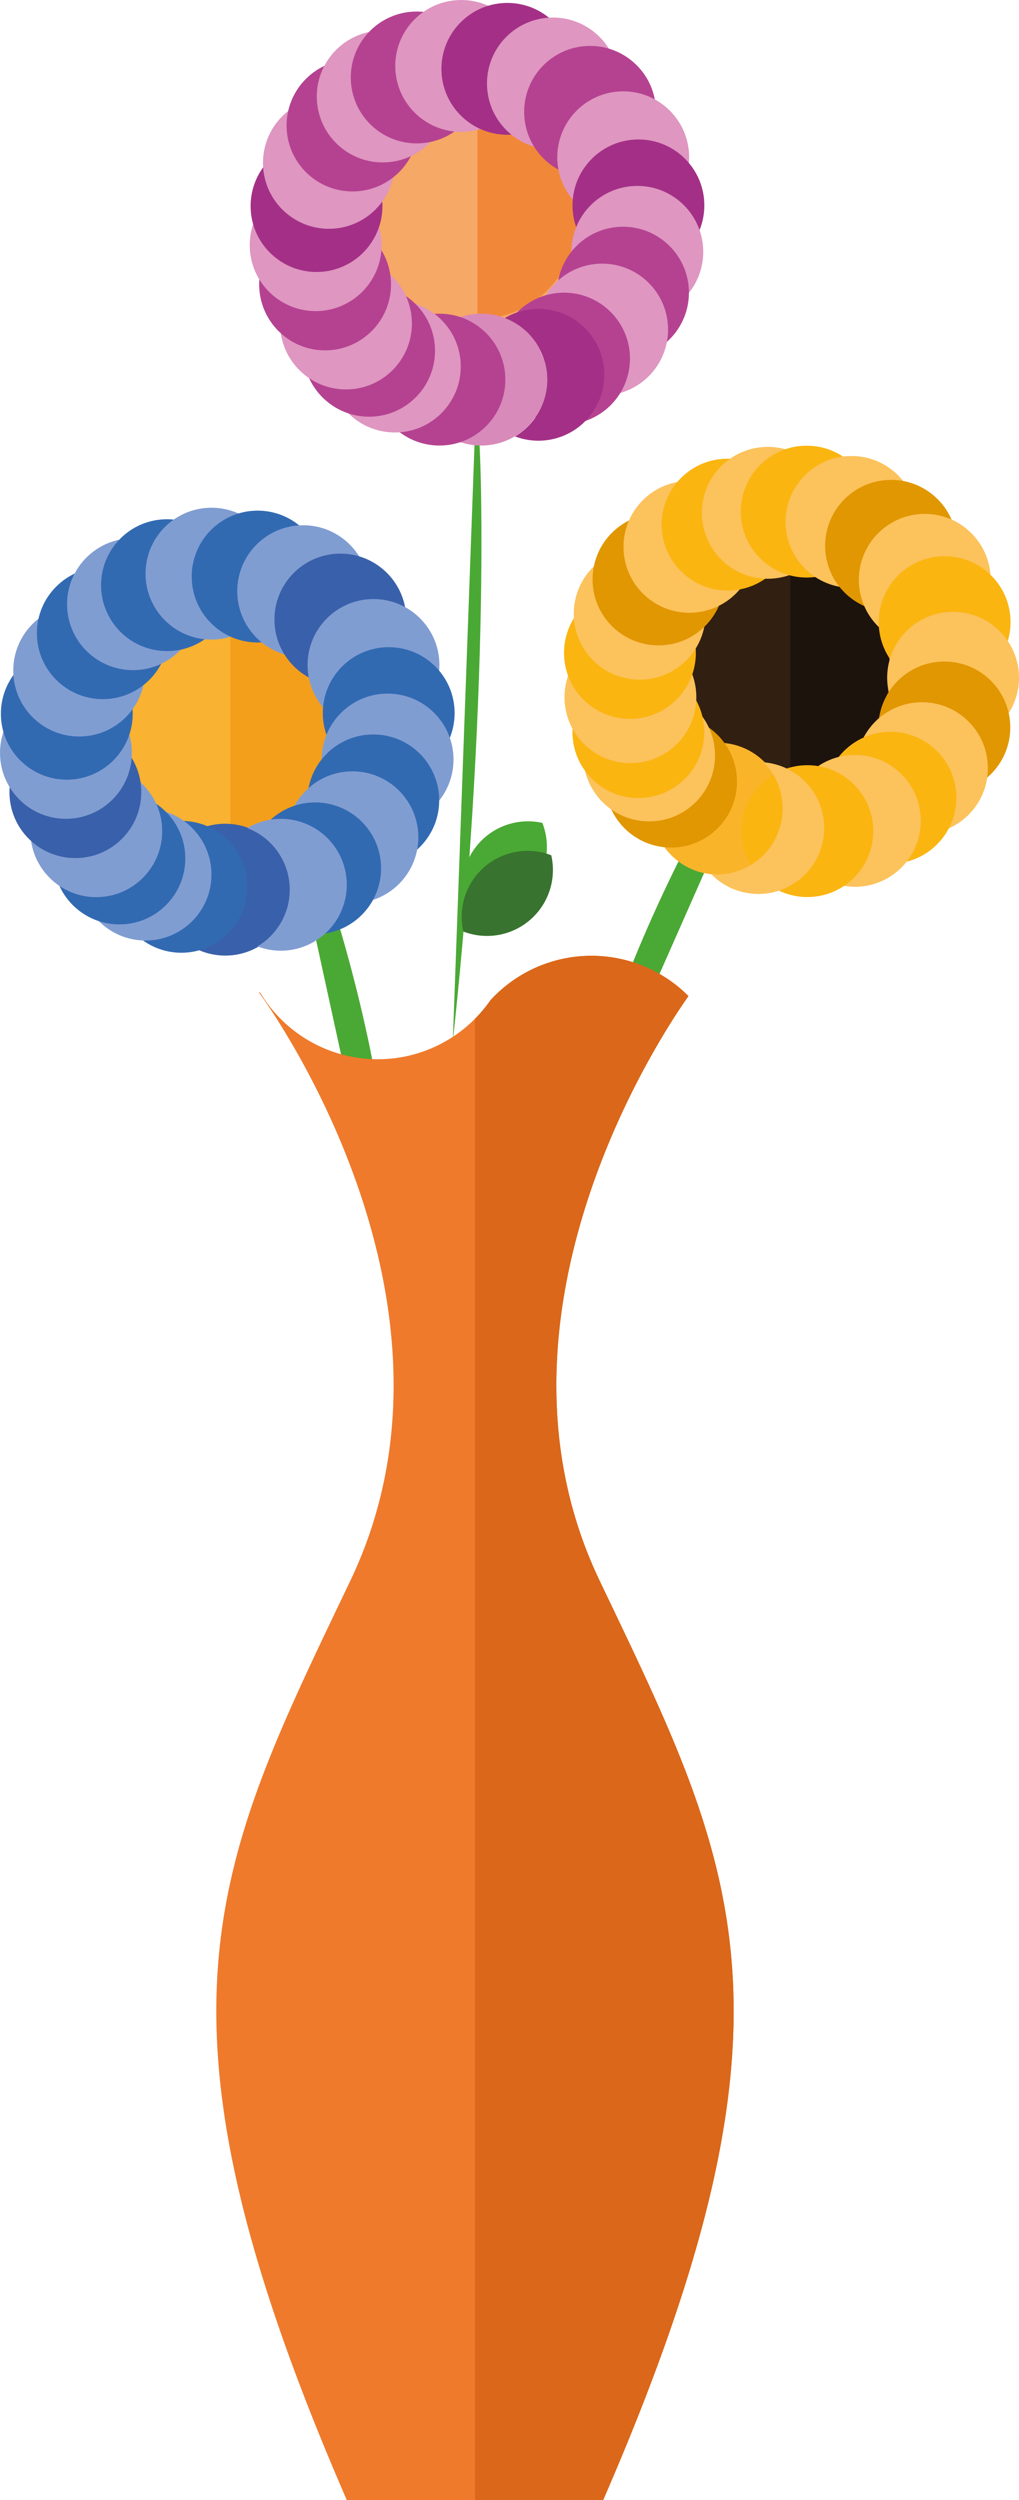 <svg xmlns="http://www.w3.org/2000/svg" viewBox="0 0 834.75 2047.55"><defs><style>.cls-1{fill:#4aa934;}.cls-2{fill:#f9b232;}.cls-3{fill:#f39f1c;}.cls-4{fill:#38732f;}.cls-5{fill:#f6a866;}.cls-6{fill:#f18839;}.cls-7{fill:#311f11;}.cls-8{fill:#1d130d;}.cls-9{fill:#fab42a;}.cls-10{fill:#e19701;}.cls-11{fill:#fcc25b;}.cls-12{fill:#fab511;}.cls-13{fill:#3960aa;}.cls-14{fill:#326ab2;}.cls-15{fill:#809dd2;}.cls-16{fill:#d88aba;}.cls-17{fill:#b54291;}.cls-18{fill:#df96c1;}.cls-19{fill:#a33086;}.cls-20{fill:#ef7a2c;}.cls-21{fill:#da671a;}</style></defs><title>flores_1</title><g id="Capa_2" data-name="Capa 2"><g id="Capa_3" data-name="Capa 3"><path class="cls-1" d="M224.53,612.38s104,220,100,458"/><circle class="cls-2" cx="186.28" cy="602.06" r="81.43"/><path class="cls-3" d="M188.68,517.19V680.08a81.45,81.45,0,0,0,0-162.89Z"/><path class="cls-1" d="M389.69,337.19c4.43-7.62,13.79,215.23-18.78,516.18"/><path class="cls-1" d="M382,707.65a53.78,53.78,0,0,0,.29,38.71,54,54,0,0,0,62-72.42A54,54,0,0,0,382,707.65Z"/><path class="cls-4" d="M385,724.6a53.8,53.8,0,0,0-5.42,38.33,54,54,0,0,0,72-62.48A54,54,0,0,0,385,724.6Z"/><circle class="cls-5" cx="390.85" cy="186.25" r="81.43"/><path class="cls-6" d="M391.09,98.5V261.38a81.44,81.44,0,0,0,0-162.88Z"/><path class="cls-1" d="M653.13,542.22S507.28,737,463.66,971"/><circle class="cls-7" cx="648.07" cy="550.79" r="81.43"/><path class="cls-8" d="M647.41,467.75V630.63a81.44,81.44,0,0,0,0-162.88Z"/><circle class="cls-9" cx="588.1" cy="662.27" r="54"/><circle class="cls-10" cx="549.74" cy="640.15" r="54"/><circle class="cls-11" cx="531.77" cy="618.73" r="54"/><circle class="cls-12" cx="522.94" cy="599.58" r="54"/><circle class="cls-11" cx="516.44" cy="571.03" r="54"/><circle class="cls-12" cx="516.03" cy="534.75" r="54"/><circle class="cls-11" cx="524.02" cy="502.65" r="54"/><circle class="cls-10" cx="539.43" cy="474.55" r="54"/><circle class="cls-11" cx="564.75" cy="447.86" r="54"/><circle class="cls-12" cx="596.03" cy="429.65" r="54"/><circle class="cls-11" cx="628.95" cy="419.99" r="54"/><circle class="cls-12" cx="660.84" cy="419.01" r="54"/><circle class="cls-11" cx="697.52" cy="427.46" r="54"/><circle class="cls-10" cx="729.96" cy="447.02" r="54"/><circle class="cls-11" cx="757.55" cy="474.87" r="54"/><circle class="cls-12" cx="773.83" cy="509.53" r="54"/><circle class="cls-11" cx="780.75" cy="555.07" r="54"/><circle class="cls-10" cx="773.61" cy="595.79" r="54"/><circle class="cls-11" cx="755.25" cy="629.12" r="54"/><circle class="cls-12" cx="729.43" cy="653.36" r="54"/><circle class="cls-11" cx="700.31" cy="672.28" r="54"/><circle class="cls-12" cx="661.35" cy="680.69" r="54"/><path class="cls-11" d="M630.51,624.93c-1.63-.29-3.26-.48-4.88-.62A54,54,0,0,1,582.7,716a54,54,0,1,0,47.81-91.05Z"/><circle class="cls-13" cx="184.53" cy="728.63" r="54"/><circle class="cls-14" cx="148.56" cy="726.29" r="54"/><circle class="cls-15" cx="119.22" cy="716.28" r="54"/><circle class="cls-14" cx="97.8" cy="703.09" r="54"/><circle class="cls-15" cx="78.85" cy="680.76" r="54"/><circle class="cls-13" cx="61.74" cy="648.77" r="54"/><circle class="cls-15" cx="54.01" cy="616.6" r="54"/><circle class="cls-14" cx="54.72" cy="584.56" r="54"/><circle class="cls-15" cx="64.86" cy="549.19" r="54"/><circle class="cls-14" cx="84.21" cy="518.6" r="54"/><circle class="cls-15" cx="108.95" cy="494.84" r="54"/><circle class="cls-14" cx="136.79" cy="479.25" r="54"/><circle class="cls-15" cx="173.23" cy="469.82" r="54"/><circle class="cls-14" cx="211.04" cy="472.2" r="54"/><circle class="cls-15" cx="248.36" cy="484.17" r="54"/><circle class="cls-13" cx="278.81" cy="507.41" r="54"/><circle class="cls-15" cx="305.96" cy="544.62" r="54"/><circle class="cls-14" cx="318.42" cy="584.03" r="54"/><circle class="cls-15" cx="317.51" cy="622.07" r="54"/><circle class="cls-14" cx="305.79" cy="655.5" r="54"/><circle class="cls-15" cx="288.7" cy="685.72" r="54"/><path class="cls-14" d="M309.67,694.87a54,54,0,0,0-97.15-12.52,54,54,0,0,1,17.85,75.07,54,54,0,0,0,79.3-62.55Z"/><path class="cls-15" d="M281.56,708.35a54,54,0,0,0-79-30.19,54,54,0,0,1,8.32,96.93,54,54,0,0,0,70.67-66.74Z"/><circle class="cls-16" cx="394.2" cy="310.9" r="54"/><circle class="cls-17" cx="359.97" cy="310.9" r="54"/><circle class="cls-18" cx="323.45" cy="300.19" r="54"/><circle class="cls-17" cx="302.36" cy="287.28" r="54"/><circle class="cls-18" cx="283.42" cy="264.95" r="54"/><circle class="cls-17" cx="266.31" cy="232.96" r="54"/><circle class="cls-18" cx="258.58" cy="200.79" r="54"/><circle class="cls-19" cx="259.29" cy="168.75" r="54"/><circle class="cls-18" cx="269.43" cy="133.38" r="54"/><circle class="cls-17" cx="288.77" cy="102.79" r="54"/><circle class="cls-18" cx="313.52" cy="79.03" r="54"/><circle class="cls-17" cx="341.36" cy="63.44" r="54"/><circle class="cls-18" cx="377.8" cy="54.01" r="54"/><circle class="cls-19" cx="415.61" cy="56.39" r="54"/><circle class="cls-18" cx="452.93" cy="68.36" r="54"/><circle class="cls-17" cx="483.38" cy="91.6" r="54"/><circle class="cls-18" cx="510.53" cy="128.81" r="54"/><circle class="cls-19" cx="522.99" cy="168.22" r="54"/><circle class="cls-18" cx="522.08" cy="206.26" r="54"/><circle class="cls-17" cx="510.36" cy="239.69" r="54"/><circle class="cls-18" cx="493.27" cy="269.91" r="54"/><path class="cls-17" d="M513.56,277.42a54,54,0,0,0-95.51-15,54,54,0,0,1,20.23,79.72,54,54,0,0,0,75.28-64.74Z"/><path class="cls-19" d="M492.58,290.68a54,54,0,0,0-79-30.19,54,54,0,0,1,8.32,96.93,54,54,0,0,0,70.67-66.74Z"/><path class="cls-20" d="M494.1,2047.55h-210c-174-400.29-108-520.71,3-753.21s-75-481.5-75-481.5h1A112.24,112.24,0,0,0,392.3,831a110.67,110.67,0,0,0,9.38-11.74c2.05-2.23,4.18-4.39,6.4-6.44a112.2,112.2,0,0,1,152.82,0q1.58,1.44,3.07,3c-11,15.53-62,90.73-89.83,191-23.61,84.88-30.69,187.74,17,287.55C602.1,1526.84,668.1,1647.26,494.1,2047.55Z"/><path class="cls-21" d="M474.14,1006.79C502,906.53,552.94,831.33,564,815.8q-1.5-1.51-3.07-3a112.2,112.2,0,0,0-152.82,0c-2.22,2-4.35,4.21-6.4,6.44A110.67,110.67,0,0,1,392.3,831c-1,1.14-2.11,2.25-3.2,3.35V2047.55h105c174-400.29,108-520.71-3-753.21C443.45,1194.53,450.53,1091.67,474.14,1006.79Z"/></g></g></svg>